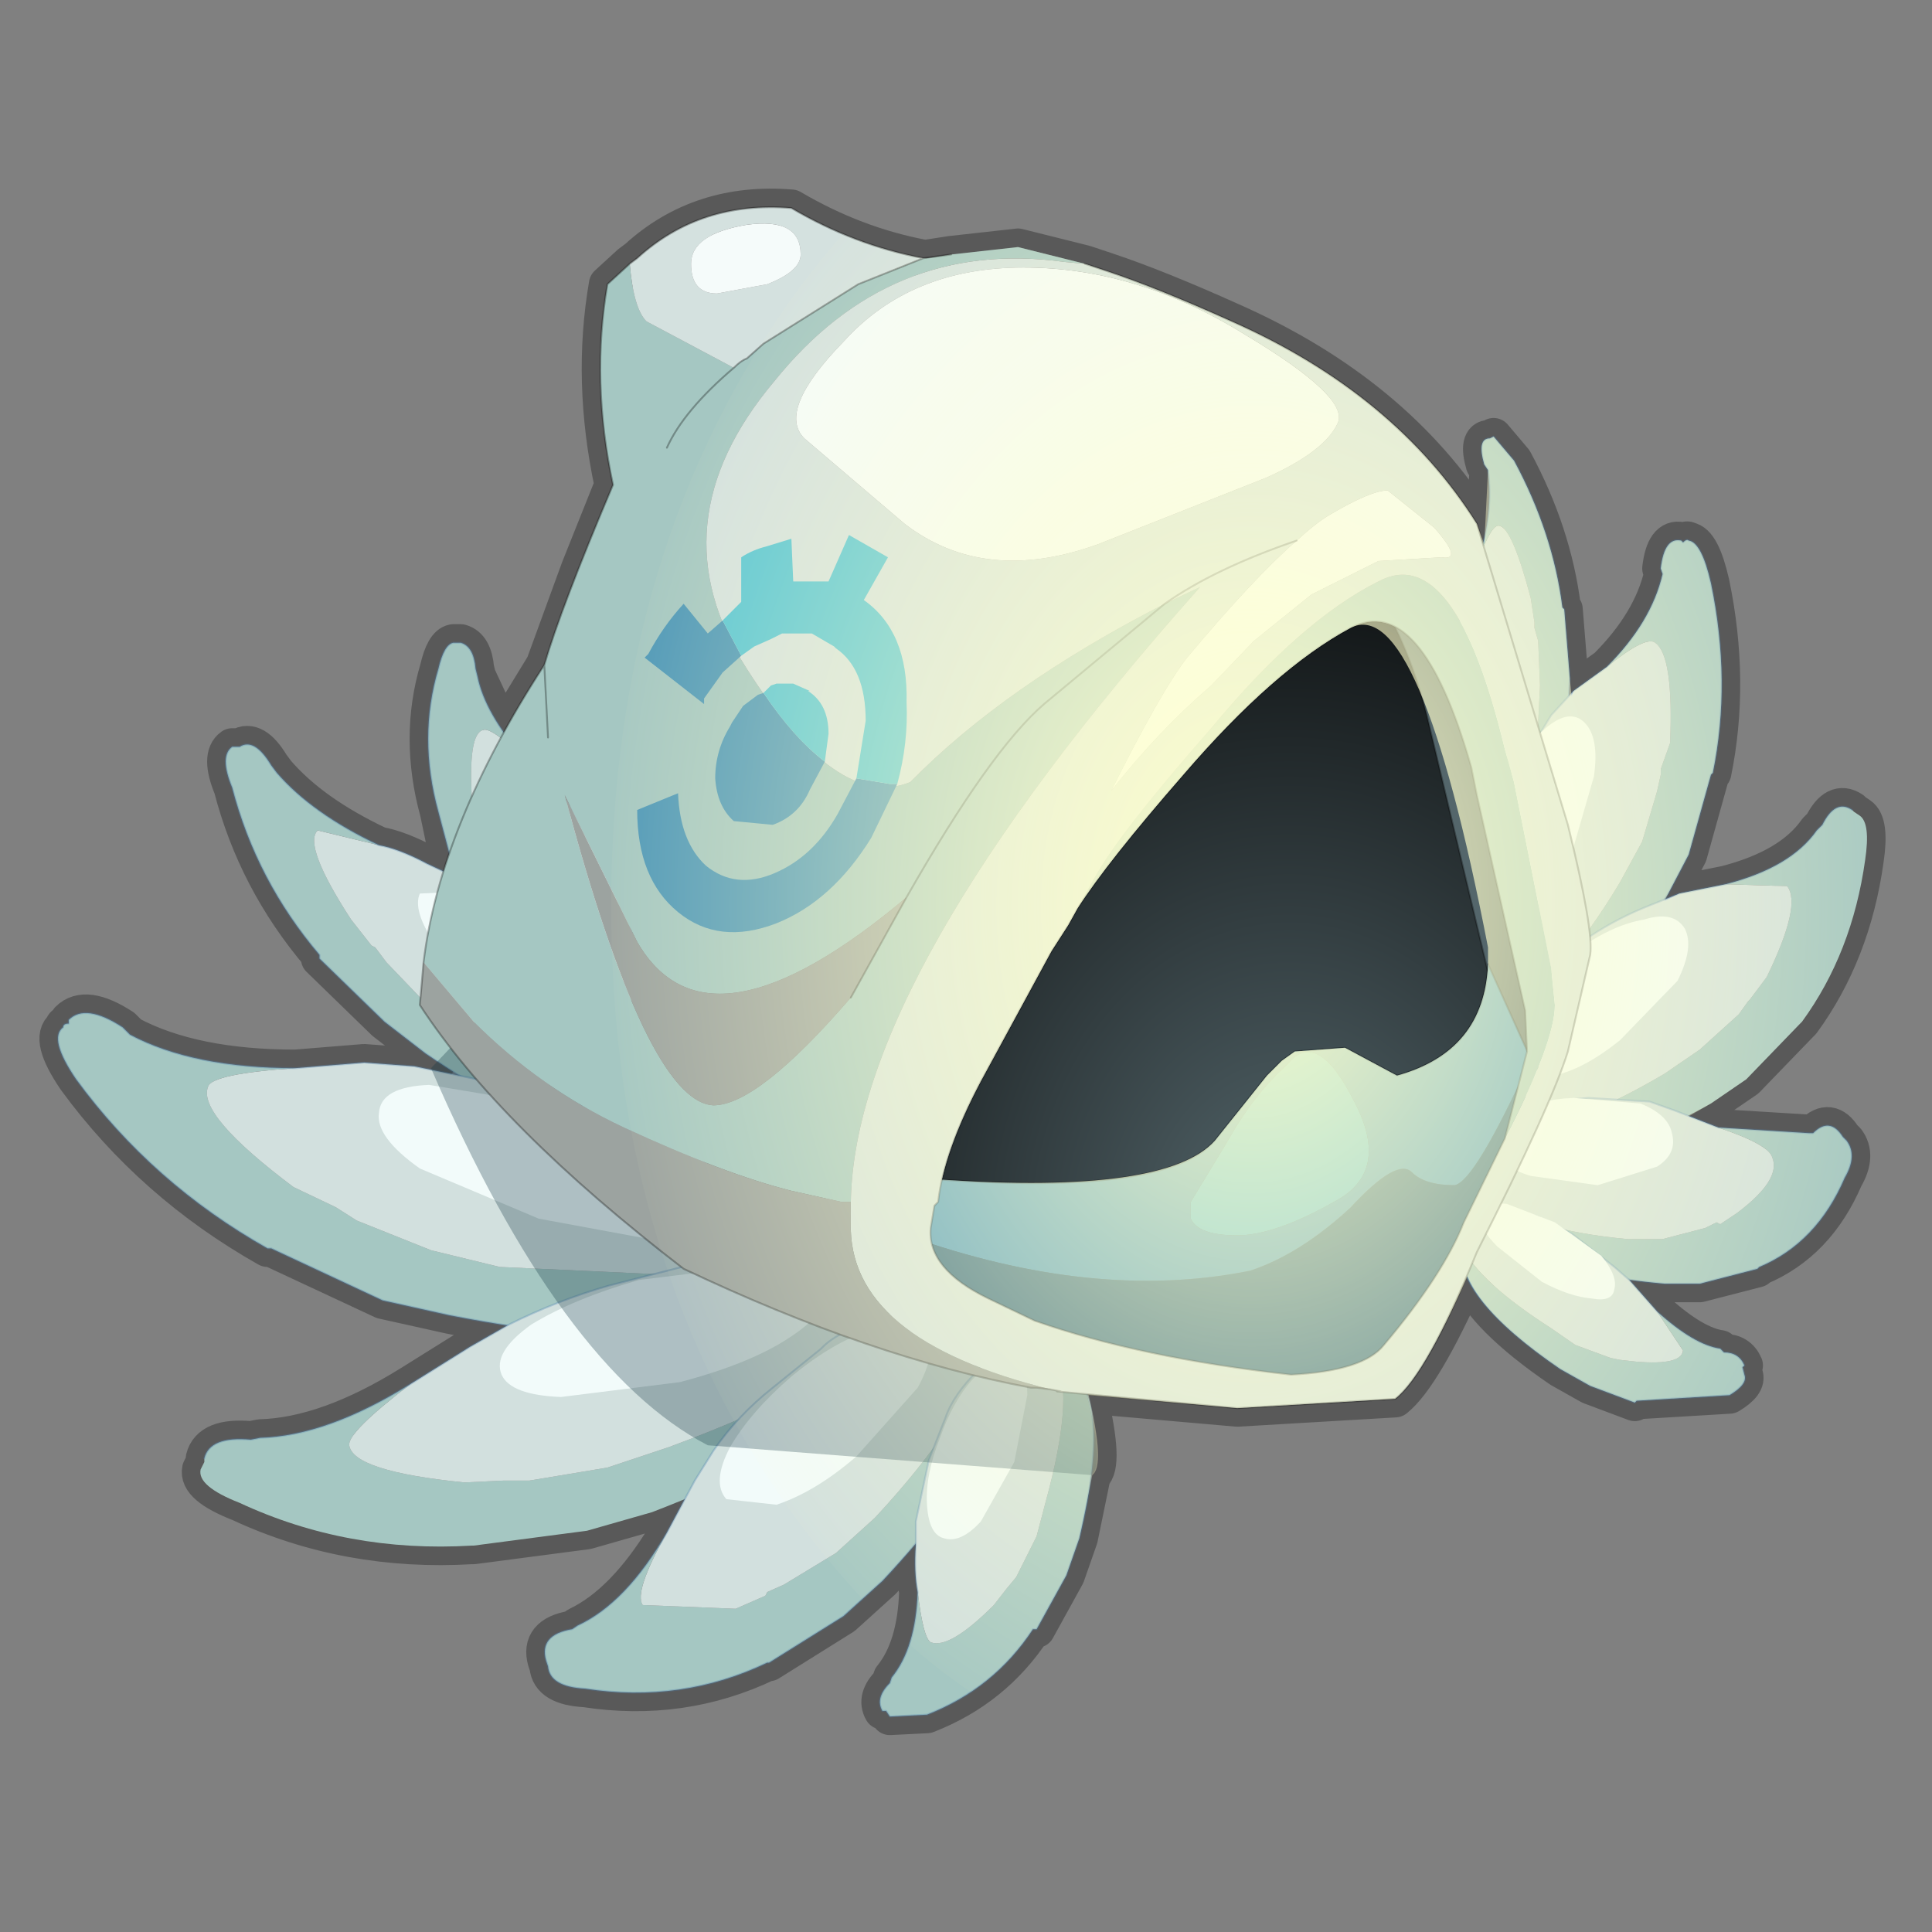 <?xml version="1.0" encoding="UTF-8" standalone="no"?>
<svg xmlns:xlink="http://www.w3.org/1999/xlink" height="520.0px" width="520.0px" xmlns="http://www.w3.org/2000/svg">
  <rect width="100%" height="100%" fill="#808080" stroke="none"/>
  <g transform="matrix(10.0, 0.0, 0.0, 10.0, 0.0, 0.0)">
    <use height="52.0" transform="matrix(1.0, 0.0, 0.0, 1.0, 0.0, 0.0)" width="52.0" xlink:href="#sprite0"/>
  </g>
  <defs>
    <g id="sprite0" transform="matrix(1.0, 0.0, 0.0, 1.0, 0.0, 0.0)">
      <use height="52.0" transform="matrix(1.0, 0.0, 0.0, 1.0, 0.0, 0.0)" width="52.0" xlink:href="#sprite1"/>
      <use height="41.75" transform="matrix(1.0, 0.0, 0.0, 1.0, 1.05, 5.1)" width="49.7" xlink:href="#shape1"/>
      <clipPath id="clipPath0" transform="matrix(1.0, 0.0, 0.0, 1.0, 0.0, 0.0)">
        <use height="40.75" transform="matrix(1.0, 0.0, 0.0, 1.0, 1.55, 5.6)" width="48.7" xlink:href="#shape2"/>
      </clipPath>
      <g clip-path="url(#clipPath0)">
        <use height="37.7" transform="matrix(0.915, 0.0, 0.0, 1.244, 16.45, 0.95)" width="37.7" xlink:href="#sprite2"/>
      </g>
    </g>
    <g id="sprite1" transform="matrix(1.0, 0.0, 0.0, 1.0, 0.0, 0.0)">
      <use height="52.0" transform="matrix(1.0, 0.0, 0.0, 1.0, 0.0, 0.0)" width="52.0" xlink:href="#shape0"/>
    </g>
    <g id="shape0" transform="matrix(1.0, 0.0, 0.0, 1.0, 0.0, 0.0)">
      <path d="M52.0 0.0 L52.0 52.0 0.0 52.0 0.0 0.0 52.0 0.0" fill="#ffba2e" fill-opacity="0.0" fill-rule="evenodd" stroke="none"/>
    </g>
    <g id="shape1" transform="matrix(1.0, 0.0, 0.0, 1.0, -1.05, -5.1)">
      <path d="M16.5 13.05 Q15.9 10.25 16.35 7.65 L16.95 7.1 17.15 6.95 Q18.85 5.4 21.3 5.6 23.0 6.6 24.85 6.95 L24.95 6.95 25.6 6.85 27.4 6.65 29.2 7.1 29.8 7.3 Q31.15 7.75 33.15 8.65 37.55 10.6 39.75 14.1 L39.95 14.65 40.05 12.65 39.95 12.5 Q39.75 11.8 40.1 11.8 L40.2 11.75 40.75 12.4 Q41.8 14.35 42.05 16.35 L42.1 16.4 42.25 18.25 42.3 18.75 42.35 18.6 43.25 17.95 Q44.45 16.75 44.75 15.45 L44.7 15.3 Q44.8 14.45 45.25 14.55 L45.3 14.6 Q45.4 14.5 45.45 14.55 45.8 14.6 46.05 15.7 46.6 18.35 46.1 20.8 L46.05 20.85 45.45 23.0 44.9 24.05 44.8 24.25 45.2 24.05 46.45 23.8 Q48.2 23.35 48.9 22.35 L49.05 22.2 Q49.4 21.5 49.85 21.8 L49.9 21.85 50.05 21.95 Q50.35 22.15 50.2 23.15 49.85 25.65 48.5 27.5 L48.45 27.55 47.0 29.05 46.05 29.7 45.45 30.05 46.25 30.35 48.7 30.5 48.8 30.5 Q49.25 30.05 49.6 30.6 L49.7 30.7 Q50.0 31.1 49.65 31.7 48.9 33.45 47.35 34.1 L47.3 34.15 45.75 34.55 44.8 34.55 43.85 34.45 44.6 35.3 Q45.6 36.2 46.3 36.3 L46.4 36.4 Q46.8 36.4 46.95 36.75 L46.9 36.8 46.95 37.0 Q47.05 37.25 46.55 37.55 L44.05 37.7 44.0 37.75 42.8 37.3 42.0 36.85 Q39.95 35.45 39.5 34.35 38.3 37.05 37.55 37.65 L33.3 37.9 29.3 37.55 Q29.75 39.45 29.4 39.7 L29.05 41.4 28.7 42.4 27.9 43.85 27.8 43.85 Q26.75 45.45 24.95 46.15 L23.95 46.2 23.85 46.05 23.75 46.05 Q23.55 45.7 23.95 45.3 L24.0 45.15 Q24.65 44.35 24.7 42.85 24.6 42.3 24.65 41.6 L24.65 41.55 23.75 42.55 22.7 43.5 20.7 44.75 20.65 44.75 Q18.35 45.85 15.75 45.45 14.8 45.4 14.75 44.85 L14.7 44.7 Q14.5 44.0 15.4 43.85 L15.55 43.75 Q16.8 43.15 17.9 41.35 L17.95 41.25 18.45 40.35 17.55 40.7 15.8 41.2 12.75 41.6 12.7 41.6 Q9.35 41.8 6.45 40.45 5.3 40.0 5.4 39.55 L5.5 39.35 5.5 39.25 Q5.65 38.65 6.75 38.75 L7.0 38.7 Q8.8 38.65 11.05 37.25 L12.65 36.25 13.65 35.7 12.1 35.4 10.3 35.0 7.3 33.6 7.2 33.6 Q4.1 31.85 2.05 29.05 1.3 27.95 1.7 27.65 1.7 27.55 1.85 27.55 L1.85 27.45 Q2.3 27.0 3.3 27.65 L3.5 27.85 Q5.2 28.75 7.95 28.75 L9.8 28.6 11.15 28.7 11.6 28.8 11.6 28.75 11.8 28.55 11.45 28.35 10.35 27.5 8.6 25.8 8.6 25.7 Q6.9 23.7 6.25 21.2 5.9 20.35 6.25 20.1 L6.45 20.1 Q6.85 19.85 7.3 20.6 L7.45 20.8 Q8.4 21.9 10.2 22.75 10.75 22.85 11.5 23.25 L11.95 23.45 12.05 23.05 11.8 21.85 Q11.25 19.85 11.8 18.0 11.95 17.35 12.2 17.3 L12.4 17.3 Q12.75 17.4 12.8 18.0 L12.85 18.2 13.55 19.7 14.65 17.9 15.6 15.3 16.5 13.05 Z" fill="none" stroke="#000000" stroke-linecap="round" stroke-linejoin="round" stroke-opacity="0.302" stroke-width="1.0"/>
      <path d="M16.15 27.4 Q15.0 28.1 12.85 24.55 L12.25 23.55 11.8 21.85 Q11.25 19.85 11.8 18.0 11.95 17.35 12.2 17.3 L12.4 17.3 Q12.75 17.4 12.8 18.0 L12.85 18.2 Q13.05 19.2 14.1 20.4 13.2 19.55 13.0 19.65 12.6 19.75 12.7 21.5 L12.8 22.15 12.95 22.5 Q13.1 23.15 13.4 23.65 L13.85 24.55 Q15.3 27.05 16.15 27.4" fill="#a5c7c2" fill-rule="evenodd" stroke="none"/>
      <path d="M16.15 27.4 Q15.3 27.05 13.85 24.55 L13.4 23.65 Q13.1 23.15 12.95 22.5 L12.8 22.15 12.7 21.5 Q12.6 19.75 13.0 19.65 13.2 19.55 14.1 20.4 L14.9 21.15 15.35 21.7 16.15 23.05 16.8 24.4 17.25 25.9 Q17.4 27.05 16.15 27.4" fill="#d2e0de" fill-rule="evenodd" stroke="none"/>
      <path d="M14.1 20.4 Q13.05 19.2 12.85 18.2 L12.8 18.0 Q12.75 17.4 12.4 17.3 L12.2 17.3 Q11.95 17.35 11.8 18.0 11.25 19.85 11.8 21.85 L12.25 23.55 12.85 24.55 Q15.0 28.1 16.15 27.4 M14.1 20.4 L14.9 21.15 15.35 21.7 16.15 23.05 16.8 24.4 17.25 25.9 Q17.4 27.05 16.15 27.4" fill="none" stroke="#4a7eaf" stroke-linecap="round" stroke-linejoin="round" stroke-opacity="0.302" stroke-width="0.05"/>
      <path d="M14.6 21.6 Q14.9 21.4 15.4 21.95 L16.4 23.55 16.95 25.35 Q17.1 26.2 16.8 26.4 16.45 26.6 15.9 26.05 L14.95 24.5 14.35 22.65 Q14.25 21.8 14.6 21.6" fill="#f2fbfa" fill-rule="evenodd" stroke="none"/>
      <path d="M10.2 22.75 L8.55 22.35 Q8.15 22.75 9.45 24.75 L10.0 25.45 10.1 25.5 10.4 25.9 11.55 27.1 Q12.05 27.55 12.65 27.85 15.7 30.0 16.95 29.95 16.0 31.45 11.45 28.35 L10.35 27.5 8.6 25.8 8.6 25.7 Q6.9 23.7 6.25 21.2 5.9 20.35 6.25 20.1 L6.45 20.1 Q6.85 19.85 7.3 20.6 L7.45 20.8 Q8.4 21.9 10.2 22.75" fill="#a5c7c2" fill-rule="evenodd" stroke="none"/>
      <path d="M10.2 22.75 Q10.75 22.85 11.5 23.25 L12.35 23.65 Q13.25 24.1 14.15 24.85 L15.4 25.9 17.0 27.75 Q17.85 28.85 16.95 29.95 15.7 30.0 12.65 27.85 12.05 27.55 11.55 27.1 L10.4 25.9 10.1 25.5 10.0 25.45 9.45 24.75 Q8.15 22.75 8.55 22.35 L10.2 22.75" fill="#d2e0de" fill-rule="evenodd" stroke="none"/>
      <path d="M16.95 29.95 Q17.85 28.85 17.0 27.75 L15.4 25.9 14.15 24.85 Q13.25 24.1 12.35 23.65 L11.5 23.25 Q10.75 22.85 10.2 22.75 M16.95 29.95 Q16.0 31.45 11.45 28.35 L10.35 27.5 8.6 25.8 8.6 25.7 Q6.9 23.7 6.25 21.2 5.9 20.35 6.25 20.1 L6.45 20.1 Q6.85 19.85 7.3 20.6 L7.45 20.8 Q8.4 21.9 10.2 22.75" fill="none" stroke="#4a7eaf" stroke-linecap="round" stroke-linejoin="round" stroke-opacity="0.302" stroke-width="0.05"/>
      <path d="M11.3 24.05 L12.35 24.0 14.4 25.3 16.15 27.15 Q16.85 28.15 16.65 28.55 16.45 29.0 15.5 28.55 14.6 28.25 13.45 27.25 L11.7 25.4 Q11.1 24.5 11.3 24.05" fill="#f2fbfa" fill-rule="evenodd" stroke="none"/>
      <path d="M7.95 28.75 Q5.7 28.9 5.6 29.25 5.3 30.0 7.9 31.95 L8.95 32.45 9.05 32.5 9.6 32.85 11.6 33.65 13.45 34.1 19.95 34.4 Q19.55 36.85 12.1 35.4 L10.3 35.0 7.3 33.6 7.2 33.6 Q4.1 31.85 2.05 29.05 1.3 27.95 1.7 27.65 1.7 27.55 1.85 27.55 L1.85 27.45 Q2.3 27.0 3.3 27.65 L3.5 27.85 Q5.2 28.75 7.95 28.75" fill="#a5c7c2" fill-rule="evenodd" stroke="none"/>
      <path d="M7.95 28.75 L9.8 28.6 11.15 28.7 14.05 29.3 16.35 29.95 Q17.25 30.25 19.0 31.3 20.75 32.35 19.95 34.4 L13.45 34.1 11.6 33.65 9.6 32.85 9.05 32.5 8.95 32.45 7.9 31.95 Q5.3 30.0 5.6 29.25 5.7 28.9 7.95 28.75" fill="#d2e0de" fill-rule="evenodd" stroke="none"/>
      <path d="M19.95 34.4 Q20.75 32.35 19.0 31.3 17.25 30.25 16.35 29.95 L14.05 29.3 11.15 28.7 9.8 28.6 7.95 28.75 M19.95 34.4 Q19.55 36.85 12.1 35.4 L10.3 35.0 7.3 33.6 7.2 33.6 Q4.1 31.85 2.05 29.05 1.3 27.95 1.7 27.65 1.7 27.55 1.85 27.55 L1.85 27.45 Q2.3 27.0 3.3 27.65 L3.5 27.85 Q5.2 28.75 7.95 28.75" fill="none" stroke="#4a7eaf" stroke-linecap="round" stroke-linejoin="round" stroke-opacity="0.302" stroke-width="0.05"/>
      <path d="M10.2 29.95 Q10.25 29.25 11.55 29.2 L14.85 29.75 Q16.75 30.35 18.0 31.15 19.25 32.0 19.2 32.7 19.1 33.35 17.75 33.4 L14.5 32.8 11.3 31.45 Q10.1 30.6 10.2 29.95" fill="#f2fbfa" fill-rule="evenodd" stroke="none"/>
      <path d="M5.5 39.35 L5.5 39.25 5.5 39.35" fill="#f2fbfa" fill-rule="evenodd" stroke="none"/>
      <path d="M11.05 37.25 Q9.35 38.55 9.4 38.9 9.5 39.6 12.5 39.9 L13.55 39.85 13.65 39.85 14.25 39.85 16.35 39.5 18.0 38.95 Q22.6 37.25 23.55 35.85 24.3 38.1 17.55 40.7 L15.8 41.2 12.75 41.6 12.7 41.6 Q9.35 41.8 6.45 40.45 5.3 40.0 5.4 39.55 L5.5 39.35 5.5 39.25 Q5.65 38.65 6.75 38.75 L7.0 38.7 Q8.8 38.65 11.05 37.25" fill="#a5c7c2" fill-rule="evenodd" stroke="none"/>
      <path d="M11.05 37.25 L12.65 36.25 13.7 35.65 Q15.0 35.0 16.4 34.6 L18.55 34.05 21.4 33.8 Q23.3 33.8 23.55 35.85 L23.45 35.75 23.55 35.85 Q22.6 37.25 18.0 38.95 L16.35 39.5 14.25 39.85 13.65 39.85 13.55 39.85 12.5 39.9 Q9.5 39.6 9.4 38.9 9.35 38.55 11.05 37.25" fill="#d2e0de" fill-rule="evenodd" stroke="none"/>
      <path d="M23.55 35.85 L23.45 35.75 23.55 35.85 Q23.3 33.8 21.4 33.8 L18.55 34.05 16.4 34.6 Q15.0 35.0 13.7 35.65 L12.65 36.25 11.05 37.25 M5.5 39.25 Q5.65 38.65 6.75 38.75 L7.0 38.7 Q8.8 38.65 11.05 37.25" fill="none" stroke="#4a7eaf" stroke-linecap="round" stroke-linejoin="round" stroke-opacity="0.302" stroke-width="0.05"/>
      <path d="M13.5 37.0 Q13.25 36.4 14.3 35.65 15.45 34.95 17.2 34.45 L20.45 34.05 Q21.9 34.1 22.15 34.7 22.4 35.25 21.25 36.0 20.2 36.7 18.3 37.2 L15.1 37.6 Q13.75 37.55 13.5 37.0" fill="#f2fbfa" fill-rule="evenodd" stroke="none"/>
      <path d="M17.95 41.25 Q17.05 42.85 17.3 43.2 L19.8 43.3 20.6 42.95 20.65 42.85 21.1 42.65 22.5 41.8 23.55 40.85 Q26.1 38.1 26.3 36.55 27.65 38.4 23.75 42.55 L22.7 43.5 20.7 44.75 20.65 44.75 Q18.35 45.85 15.75 45.45 14.8 45.4 14.75 44.85 L14.7 44.7 Q14.5 44.0 15.4 43.85 L15.55 43.75 Q16.85 43.15 17.95 41.25" fill="#a5c7c2" fill-rule="evenodd" stroke="none"/>
      <path d="M17.95 41.25 L18.7 39.85 19.2 39.05 Q19.85 38.1 20.8 37.35 L22.1 36.3 Q22.55 35.8 24.1 35.3 25.4 34.75 26.3 36.55 26.1 38.1 23.55 40.85 L22.5 41.8 21.1 42.65 20.65 42.85 20.6 42.95 19.8 43.3 17.3 43.2 Q17.05 42.85 17.95 41.25" fill="#d2e0de" fill-rule="evenodd" stroke="none"/>
      <path d="M26.3 36.55 Q25.4 34.75 24.1 35.3 22.55 35.8 22.1 36.3 L20.8 37.35 Q19.85 38.1 19.2 39.05 L18.7 39.85 17.95 41.25 M26.3 36.55 Q27.65 38.4 23.75 42.55 L22.7 43.5 20.7 44.75 20.65 44.75 Q18.35 45.85 15.75 45.45 14.8 45.4 14.75 44.85 L14.7 44.7 Q14.5 44.0 15.4 43.85 L15.55 43.75 Q16.85 43.15 17.95 41.25" fill="none" stroke="#4a7eaf" stroke-linecap="round" stroke-linejoin="round" stroke-opacity="0.302" stroke-width="0.05"/>
      <path d="M19.55 40.35 Q19.15 39.9 19.65 38.95 20.2 38.0 21.3 37.05 22.45 36.1 23.45 35.8 L24.9 35.85 Q25.25 36.35 24.7 37.35 L23.05 39.2 Q21.95 40.15 20.9 40.5 L19.55 40.35" fill="#f2fbfa" fill-rule="evenodd" stroke="none"/>
      <path d="M24.7 42.85 Q24.85 44.1 25.05 44.2 25.55 44.4 26.75 43.2 L27.1 42.75 27.35 42.45 27.9 41.35 28.15 40.4 Q28.9 37.65 28.45 36.65 30.05 37.25 29.05 41.4 L28.7 42.4 27.9 43.85 27.8 43.85 Q26.75 45.45 24.95 46.15 L23.95 46.2 23.85 46.05 23.75 46.05 Q23.55 45.7 23.95 45.3 L24.0 45.15 Q24.65 44.35 24.7 42.85" fill="#a5c7c2" fill-rule="evenodd" stroke="none"/>
      <path d="M24.7 42.85 Q24.6 42.3 24.65 41.6 L24.65 40.95 25.0 39.3 25.45 38.15 Q25.65 37.55 26.35 36.85 27.1 35.9 28.45 36.65 28.9 37.65 28.15 40.4 L27.9 41.35 27.35 42.45 27.1 42.75 26.75 43.2 Q25.55 44.4 25.05 44.2 24.85 44.1 24.7 42.85" fill="#d2e0de" fill-rule="evenodd" stroke="none"/>
      <path d="M28.45 36.65 Q27.1 35.9 26.35 36.85 25.65 37.55 25.45 38.15 L25.0 39.3 24.65 40.95 24.65 41.6 Q24.6 42.3 24.7 42.85 M28.45 36.65 Q30.05 37.25 29.05 41.4 L28.7 42.4 27.9 43.85 27.8 43.85 Q26.75 45.45 24.95 46.15 L23.95 46.2 23.85 46.05 23.75 46.05 Q23.55 45.7 23.95 45.3 L24.0 45.15 Q24.65 44.35 24.7 42.85" fill="none" stroke="#4a7eaf" stroke-linecap="round" stroke-linejoin="round" stroke-opacity="0.302" stroke-width="0.05"/>
      <path d="M25.4 41.4 Q25.0 41.3 24.95 40.5 24.9 39.7 25.3 38.7 25.65 37.7 26.2 37.1 26.8 36.5 27.2 36.6 27.65 36.75 27.65 37.55 L27.3 39.35 26.4 40.95 Q25.85 41.55 25.4 41.4" fill="#f2fbfa" fill-rule="evenodd" stroke="none"/>
      <path d="M39.8 15.05 Q40.15 14.1 40.35 14.15 40.7 14.2 41.2 16.1 L41.3 16.75 41.3 16.9 41.4 17.25 41.45 18.45 41.4 19.45 Q41.2 22.15 40.6 22.65 41.75 23.25 42.2 19.25 L42.25 18.25 42.1 16.4 42.05 16.35 Q41.8 14.35 40.75 12.4 L40.2 11.75 40.1 11.8 Q39.75 11.8 39.95 12.5 L40.05 12.65 Q40.2 13.8 39.8 15.05" fill="#a5c7c2" fill-rule="evenodd" stroke="none"/>
      <path d="M39.8 15.05 L39.45 15.95 39.3 16.55 39.2 18.15 39.15 19.4 39.4 21.2 Q39.6 22.25 40.6 22.65 41.2 22.15 41.4 19.45 L41.45 18.45 41.4 17.25 41.3 16.9 41.3 16.75 41.2 16.1 Q40.7 14.2 40.35 14.15 40.15 14.1 39.8 15.05" fill="#d2e0de" fill-rule="evenodd" stroke="none"/>
      <path d="M40.6 22.65 Q39.6 22.25 39.4 21.2 L39.15 19.4 39.2 18.15 39.3 16.55 39.45 15.95 39.8 15.05 M40.6 22.65 Q41.75 23.25 42.2 19.25 L42.25 18.25 42.1 16.4 42.05 16.35 Q41.8 14.35 40.75 12.4 L40.2 11.75 40.1 11.8 Q39.75 11.8 39.95 12.5 L40.05 12.65 Q40.2 13.8 39.8 15.05" fill="none" stroke="#4a7eaf" stroke-linecap="round" stroke-linejoin="round" stroke-opacity="0.302" stroke-width="0.05"/>
      <path d="M39.95 16.5 Q39.65 16.3 39.45 16.9 L39.25 18.6 39.45 20.55 Q39.65 21.45 39.95 21.65 40.25 21.8 40.45 21.2 L40.7 19.45 40.45 17.55 Q40.25 16.65 39.95 16.5" fill="#f2fbfa" fill-rule="evenodd" stroke="none"/>
      <path d="M40.85 26.65 Q42.35 28.1 44.9 24.05 L45.45 23.0 46.05 20.85 46.1 20.8 Q46.6 18.35 46.05 15.7 45.8 14.6 45.45 14.55 45.4 14.5 45.3 14.6 L45.25 14.55 Q44.8 14.45 44.7 15.3 L44.75 15.45 Q44.45 16.75 43.25 17.95 44.3 17.1 44.55 17.3 45.05 17.65 44.95 20.0 L44.7 20.7 44.7 20.85 44.6 21.3 44.2 22.65 43.6 23.75 Q41.95 26.5 40.85 26.65" fill="#a5c7c2" fill-rule="evenodd" stroke="none"/>
      <path d="M40.85 26.65 Q41.95 26.5 43.6 23.75 L44.2 22.65 44.6 21.3 44.7 20.85 44.7 20.7 44.95 20.0 Q45.05 17.65 44.55 17.3 44.3 17.1 43.25 17.95 L42.35 18.6 41.75 19.25 40.8 20.8 Q40.3 21.6 40.15 22.25 39.85 22.8 39.6 24.25 39.4 25.7 40.85 26.65" fill="#d2e0de" fill-rule="evenodd" stroke="none"/>
      <path d="M43.25 17.95 Q44.45 16.75 44.75 15.45 L44.7 15.3 Q44.8 14.45 45.25 14.55 L45.3 14.6 Q45.4 14.5 45.45 14.55 45.8 14.6 46.05 15.7 46.6 18.35 46.1 20.8 L46.05 20.85 45.45 23.0 44.9 24.05 Q42.35 28.1 40.85 26.65 M43.25 17.95 L42.35 18.6 41.75 19.25 40.8 20.8 Q40.3 21.6 40.15 22.25 39.85 22.8 39.6 24.25 39.4 25.7 40.85 26.65" fill="none" stroke="#4a7eaf" stroke-linecap="round" stroke-linejoin="round" stroke-opacity="0.302" stroke-width="0.05"/>
      <path d="M42.65 19.45 Q42.25 19.05 41.6 19.6 41.0 20.1 40.45 21.25 39.9 22.45 39.8 23.55 39.65 24.6 40.05 25.0 40.45 25.4 41.1 24.85 L42.25 23.15 42.9 20.9 Q43.05 19.85 42.65 19.45" fill="#f2fbfa" fill-rule="evenodd" stroke="none"/>
      <path d="M49.9 21.85 L49.85 21.8 49.9 21.85" fill="#f2fbfa" fill-rule="evenodd" stroke="none"/>
      <path d="M46.45 23.8 L48.1 23.85 Q48.5 24.35 47.55 26.3 L47.1 26.9 47.05 26.95 46.8 27.3 45.75 28.25 44.8 28.9 Q42.0 30.55 40.8 30.25 41.85 32.05 46.05 29.7 L47.0 29.05 48.45 27.55 48.5 27.5 Q49.85 25.65 50.2 23.15 50.35 22.15 50.05 21.95 L49.9 21.85 49.85 21.8 Q49.4 21.5 49.05 22.2 L48.9 22.35 Q48.2 23.35 46.45 23.8" fill="#a5c7c2" fill-rule="evenodd" stroke="none"/>
      <path d="M46.45 23.8 L45.2 24.05 44.45 24.35 Q43.55 24.7 42.8 25.2 L41.6 26.15 40.35 27.7 Q39.65 28.8 40.8 30.25 L40.75 30.15 40.8 30.25 Q42.0 30.55 44.8 28.9 L45.75 28.25 46.8 27.3 47.05 26.95 47.1 26.9 47.55 26.3 Q48.5 24.35 48.1 23.85 L46.45 23.8" fill="#d2e0de" fill-rule="evenodd" stroke="none"/>
      <path d="M40.8 30.25 L40.75 30.15 40.8 30.25 Q39.65 28.8 40.35 27.7 L41.6 26.15 42.8 25.2 Q43.55 24.7 44.45 24.35 L45.2 24.05 46.45 23.8 M49.85 21.8 Q49.4 21.5 49.05 22.2 L48.9 22.35 Q48.2 23.35 46.45 23.8" fill="none" stroke="#4a7eaf" stroke-linecap="round" stroke-linejoin="round" stroke-opacity="0.302" stroke-width="0.05"/>
      <path d="M45.35 25.0 Q45.05 24.5 44.25 24.75 43.35 24.9 42.35 25.65 41.35 26.45 40.9 27.3 40.3 28.15 40.6 28.65 40.85 29.15 41.8 28.95 42.6 28.8 43.6 28.0 L45.15 26.4 Q45.6 25.5 45.35 25.0" fill="#f2fbfa" fill-rule="evenodd" stroke="none"/>
      <path d="M46.25 30.35 Q47.6 30.8 47.7 31.15 47.95 31.75 46.75 32.65 L46.3 32.95 46.2 32.9 45.9 33.05 44.75 33.35 43.8 33.35 Q41.15 33.1 40.1 32.25 40.7 34.2 44.8 34.55 L45.75 34.55 47.3 34.15 47.35 34.1 Q48.9 33.45 49.65 31.7 50.0 31.1 49.7 30.7 L49.6 30.6 Q49.25 30.05 48.8 30.5 L48.7 30.5 46.25 30.35" fill="#a5c7c2" fill-rule="evenodd" stroke="none"/>
      <path d="M46.25 30.35 L45.1 29.9 44.4 29.65 42.75 29.55 41.6 29.65 Q41.15 29.65 40.2 30.2 39.4 30.6 40.1 32.25 41.15 33.1 43.8 33.35 L44.75 33.35 45.9 33.05 46.2 32.9 46.3 32.95 46.75 32.65 Q47.95 31.75 47.7 31.15 47.6 30.8 46.25 30.35" fill="#d2e0de" fill-rule="evenodd" stroke="none"/>
      <path d="M40.1 32.25 Q39.4 30.6 40.2 30.2 41.15 29.65 41.6 29.65 L42.75 29.55 44.4 29.65 45.1 29.9 46.25 30.35 M40.1 32.25 Q40.7 34.2 44.8 34.55 L45.75 34.55 47.3 34.15 47.35 34.1 Q48.9 33.45 49.65 31.7 50.0 31.1 49.7 30.7 L49.6 30.6 Q49.25 30.05 48.8 30.5 L48.7 30.5 46.25 30.35" fill="none" stroke="#4a7eaf" stroke-linecap="round" stroke-linejoin="round" stroke-opacity="0.302" stroke-width="0.05"/>
      <path d="M45.0 30.5 Q44.9 30.0 44.15 29.7 L42.35 29.55 Q41.3 29.6 40.75 29.95 40.1 30.35 40.2 30.85 40.35 31.4 41.2 31.65 L43.0 31.9 44.6 31.4 Q45.15 31.05 45.0 30.5" fill="#f2fbfa" fill-rule="evenodd" stroke="none"/>
      <path d="M44.6 35.3 L45.3 36.35 Q45.25 36.75 44.05 36.65 L43.6 36.6 43.35 36.55 42.4 36.2 41.75 35.75 Q39.8 34.5 39.35 33.55 39.15 34.9 42.0 36.85 L42.8 37.3 44.0 37.75 44.05 37.7 46.55 37.55 Q47.05 37.25 46.95 37.0 L46.9 36.8 46.95 36.75 Q46.8 36.4 46.4 36.4 L46.3 36.3 Q45.6 36.2 44.6 35.3" fill="#a5c7c2" fill-rule="evenodd" stroke="none"/>
      <path d="M39.35 33.55 Q39.8 34.5 41.75 35.75 L42.4 36.2 43.35 36.55 43.6 36.6 44.05 36.65 Q45.25 36.75 45.3 36.35 L44.6 35.3 43.85 34.45 43.45 34.1 42.3 33.2 41.4 32.75 40.25 32.45 Q39.45 32.25 39.35 33.55" fill="#d2e0de" fill-rule="evenodd" stroke="none"/>
      <path d="M39.35 33.55 Q39.45 32.25 40.25 32.45 L41.4 32.75 42.3 33.2 43.45 34.1 43.85 34.45 44.6 35.3 Q45.6 36.2 46.3 36.3 L46.4 36.4 Q46.8 36.4 46.95 36.75 L46.9 36.8 46.95 37.0 Q47.05 37.25 46.55 37.55 L44.05 37.7 44.0 37.75 42.8 37.3 42.0 36.85 Q39.15 34.9 39.35 33.55 Z" fill="none" stroke="#4a7eaf" stroke-linecap="round" stroke-linejoin="round" stroke-opacity="0.302" stroke-width="0.05"/>
      <path d="M43.45 34.7 Q43.55 34.35 43.1 33.8 L41.85 32.9 40.55 32.4 Q39.95 32.35 39.85 32.7 39.8 33.05 40.3 33.55 L41.5 34.5 Q42.25 34.9 42.85 34.95 43.4 35.05 43.45 34.7" fill="#f2fbfa" fill-rule="evenodd" stroke="none"/>
      <path d="M41.05 27.2 L41.1 28.3 40.5 30.65 39.4 32.9 Q38.85 34.3 37.25 36.2 36.7 36.9 34.75 37.0 30.7 36.55 27.85 35.55 L26.6 34.95 Q24.95 34.15 25.05 33.05 L25.15 32.45 25.25 32.35 Q25.4 31.0 26.4 29.1 L28.3 25.6 28.75 24.9 29.0 24.45 Q29.8 23.2 31.85 20.85 34.3 18.0 36.35 16.9 38.25 15.9 39.6 20.65 L39.75 21.4 41.05 27.2" fill="url(#gradient0)" fill-rule="evenodd" stroke="none"/>
      <path d="M37.95 16.4 L38.35 16.8 39.95 21.1 41.4 28.75 40.75 29.2 40.75 29.1 38.45 19.45 Q38.05 17.75 37.3 16.4 L37.95 16.4" fill="#54666b" fill-rule="evenodd" stroke="none"/>
      <path d="M37.3 16.4 Q38.05 17.75 38.45 19.45 L40.75 29.1 40.75 29.2 41.4 28.75 39.95 21.1 38.35 16.8 37.95 16.4" fill="none" stroke="#000000" stroke-linecap="round" stroke-linejoin="round" stroke-opacity="0.302" stroke-width="0.05"/>
      <path d="M37.8 36.85 L37.7 36.9 37.8 36.85" fill="#4372a1" fill-rule="evenodd" stroke="none"/>
      <path d="M24.4 33.25 Q29.45 35.05 33.65 34.2 35.0 33.75 36.35 32.5 37.6 31.15 38.0 31.55 38.35 31.9 39.15 31.9 39.7 31.8 41.2 28.5 L40.95 30.35 40.65 31.45 38.25 36.1 Q37.9 37.1 36.35 37.1 29.55 37.55 24.4 35.1 L24.4 33.25" fill="#376b86" fill-rule="evenodd" stroke="none"/>
      <path d="M35.9 32.35 Q37.45 31.55 36.45 29.65 35.45 27.65 34.65 28.65 33.75 29.45 33.05 30.7 L32.05 32.35 32.05 32.8 Q32.25 33.25 33.3 33.25 34.3 33.25 35.9 32.35 M24.7 31.7 Q31.35 32.25 32.7 30.7 L34.1 28.95 34.5 28.55 34.85 28.3 36.2 28.2 37.6 28.95 Q39.95 28.3 40.05 25.95 L41.2 28.5 Q39.7 31.8 39.15 31.9 38.35 31.9 38.0 31.55 37.6 31.15 36.35 32.5 35.0 33.75 33.65 34.2 29.45 35.05 24.4 33.25 L24.4 31.7 24.7 31.7 24.4 31.7 24.7 31.7" fill="#509ac0" fill-rule="evenodd" stroke="none"/>
      <path d="M35.9 32.35 Q34.3 33.25 33.3 33.25 32.25 33.25 32.05 32.8 L32.05 32.35 33.05 30.7 Q33.75 29.45 34.65 28.65 35.45 27.65 36.45 29.65 37.45 31.55 35.9 32.35" fill="#59b8d6" fill-rule="evenodd" stroke="none"/>
      <path d="M41.2 28.5 L40.05 25.95 Q39.95 28.3 37.6 28.95 L36.2 28.2 34.85 28.3 34.5 28.55 34.1 28.95 32.7 30.7 Q31.35 32.25 24.7 31.7 L24.4 31.7 24.4 33.25 M40.95 30.35 L40.65 31.45 38.25 36.1 Q37.9 37.1 36.35 37.1 29.55 37.55 24.4 35.1 L24.4 33.25 M24.4 31.7 L24.7 31.7" fill="none" stroke="#000000" stroke-linecap="round" stroke-linejoin="round" stroke-opacity="0.302" stroke-width="0.05"/>
      <path d="M11.6 28.75 L13.65 26.6 Q26.75 35.2 29.1 36.9 29.8 39.5 29.35 39.7 L19.05 38.9 Q15.1 36.85 11.6 28.75 M13.85 26.85 L13.65 26.6 13.75 26.75 13.85 26.85" fill="#113642" fill-opacity="0.302" fill-rule="evenodd" stroke="none"/>
      <path d="M40.5 30.65 L41.1 28.3 41.05 27.2 39.75 21.4 39.6 20.65 Q38.25 15.9 36.35 16.9 34.3 18.0 31.85 20.85 29.8 23.2 29.0 24.45 L29.45 23.65 Q30.1 22.45 32.6 19.6 35.0 16.7 37.1 15.65 39.15 14.55 40.5 20.15 L40.75 21.05 41.75 26.05 41.85 27.05 Q41.85 28.05 40.5 30.65 M11.4 25.9 Q11.85 22.2 14.65 17.9 15.1 16.35 16.5 13.05 15.9 10.25 16.35 7.65 L16.95 7.1 Q17.05 8.3 17.4 8.65 L19.75 9.9 Q19.95 9.7 20.1 9.65 L20.55 9.25 23.1 7.65 24.85 6.95 24.95 6.95 25.6 6.85 27.4 6.65 29.2 7.1 28.65 7.05 Q23.95 6.4 20.85 10.25 17.6 14.1 20.1 18.0 22.55 21.85 24.5 21.05 27.05 18.45 31.35 16.25 L28.1 18.95 Q26.65 20.2 24.4 24.15 26.65 20.2 28.1 18.95 L31.35 16.25 32.3 15.8 Q23.0 26.25 22.9 32.35 L22.65 32.35 21.3 32.05 Q19.5 31.6 16.8 30.35 14.55 29.3 12.75 27.5 L11.4 25.9 M17.95 12.05 Q18.4 11.05 19.75 9.9 18.4 11.05 17.95 12.05 M14.75 19.85 L14.65 17.9 14.75 19.85 M22.9 26.85 L24.4 24.15 Q19.05 28.65 17.15 25.35 L15.2 21.4 Q17.4 29.65 19.2 29.75 20.4 29.75 22.9 26.85" fill="#a5c7c2" fill-rule="evenodd" stroke="none"/>
      <path d="M40.5 30.65 Q41.85 28.05 41.85 27.05 L41.75 26.05 40.75 21.05 40.5 20.15 Q39.15 14.55 37.1 15.65 35.0 16.7 32.6 19.6 30.1 22.45 29.45 23.65 L29.0 24.45 28.75 24.9 28.3 25.6 26.4 29.1 Q25.4 31.0 25.25 32.35 L25.15 32.45 25.05 33.05 Q24.95 34.15 26.6 34.95 L27.85 35.55 Q30.7 36.55 34.75 37.0 36.7 36.9 37.25 36.2 38.85 34.3 39.4 32.9 L40.5 30.65 M29.2 7.1 L29.8 7.3 Q31.15 7.75 33.15 8.65 37.55 10.6 39.75 14.1 L42.2 22.2 Q42.9 25.05 42.8 25.7 L42.2 28.3 Q41.75 29.75 39.75 33.7 38.4 37.0 37.55 37.65 L33.3 37.9 28.45 37.45 28.55 37.45 28.3 37.4 Q22.8 36.05 22.9 32.9 L22.9 32.35 Q23.0 26.25 32.3 15.8 L31.35 16.25 Q27.05 18.45 24.5 21.05 22.55 21.85 20.1 18.0 17.6 14.1 20.85 10.25 23.95 6.4 28.65 7.05 L29.2 7.1 M16.95 7.1 L17.15 6.95 Q18.85 5.4 21.3 5.6 23.0 6.6 24.85 6.95 L23.1 7.65 20.55 9.25 20.1 9.65 Q19.95 9.7 19.75 9.9 L17.4 8.65 Q17.05 8.3 16.95 7.1 M34.9 14.55 Q32.7 15.3 31.35 16.25 32.7 15.3 34.9 14.55 33.75 15.55 31.95 17.7 31.25 18.6 29.9 21.3 31.15 19.7 32.6 18.45 L33.75 17.25 35.3 16.0 37.1 15.1 38.8 15.0 Q39.4 15.1 38.6 14.2 L37.35 13.2 Q36.9 13.2 35.8 13.85 35.45 14.05 34.9 14.55 M36.0 11.4 Q36.35 10.7 33.5 9.0 30.6 7.2 27.55 7.2 24.5 7.2 22.7 9.2 20.9 11.05 21.65 11.8 L24.35 14.1 Q26.5 15.75 29.55 14.65 L34.1 12.85 Q35.65 12.15 36.0 11.4 M20.65 7.65 Q21.55 7.3 21.55 6.85 21.55 5.85 20.1 6.05 18.6 6.3 18.6 7.1 18.6 7.9 19.3 7.9 L20.65 7.65" fill="#d4e1df" fill-rule="evenodd" stroke="none"/>
      <path d="M28.3 37.4 L27.9 37.35 27.75 37.35 Q23.45 36.55 18.4 34.15 13.45 30.35 11.3 27.05 L11.4 25.9 12.75 27.5 Q14.55 29.3 16.8 30.35 19.5 31.6 21.3 32.05 L22.65 32.35 22.9 32.35 22.9 32.9 Q22.8 36.05 28.3 37.4 M24.4 24.15 L22.9 26.85 Q20.4 29.75 19.2 29.75 17.4 29.65 15.2 21.4 L17.15 25.35 Q19.05 28.65 24.4 24.15" fill="#9ca3a0" fill-rule="evenodd" stroke="none"/>
      <path d="M34.9 14.55 Q35.45 14.05 35.8 13.85 36.9 13.2 37.35 13.2 L38.6 14.2 Q39.4 15.1 38.8 15.0 L37.1 15.1 35.3 16.0 33.75 17.25 32.6 18.45 Q31.15 19.7 29.9 21.3 31.25 18.6 31.95 17.7 33.75 15.55 34.9 14.55 M36.0 11.4 Q35.65 12.15 34.1 12.85 L29.55 14.65 Q26.5 15.75 24.35 14.1 L21.65 11.8 Q20.9 11.05 22.7 9.2 24.5 7.2 27.55 7.2 30.6 7.2 33.5 9.0 36.35 10.7 36.0 11.4 M20.65 7.65 L19.3 7.9 Q18.6 7.9 18.6 7.1 18.6 6.3 20.1 6.05 21.55 5.85 21.55 6.85 21.55 7.3 20.65 7.65" fill="#f5fbfa" fill-rule="evenodd" stroke="none"/>
      <path d="M29.0 24.45 Q29.8 23.2 31.85 20.85 34.3 18.0 36.35 16.9 38.25 15.9 39.6 20.65 L39.75 21.4 41.05 27.2 41.1 28.3 40.5 30.65 M29.0 24.45 L28.75 24.9 28.3 25.6 26.4 29.1 Q25.4 31.0 25.25 32.35 L25.15 32.45 25.05 33.05 Q24.95 34.15 26.6 34.95 L27.85 35.55 Q30.7 36.55 34.75 37.0 36.7 36.9 37.25 36.2 38.85 34.3 39.4 32.9 L40.5 30.65 M29.2 7.1 L29.8 7.3 Q31.15 7.75 33.15 8.65 37.55 10.6 39.75 14.1 L42.2 22.2 Q42.9 25.05 42.8 25.7 L42.2 28.3 Q41.75 29.75 39.75 33.7 38.4 37.0 37.55 37.65 L33.3 37.9 28.45 37.45 28.55 37.45 28.3 37.4 27.9 37.35 27.75 37.35 Q23.45 36.55 18.4 34.15 13.45 30.35 11.3 27.05 L11.4 25.9 Q11.85 22.2 14.65 17.9 15.1 16.35 16.5 13.05 15.9 10.25 16.35 7.65 L16.95 7.1 17.15 6.95 Q18.85 5.4 21.3 5.6 23.0 6.6 24.85 6.95 L25.6 6.85 M31.35 16.25 Q32.7 15.3 34.9 14.55 M19.75 9.9 Q19.95 9.7 20.1 9.65 L20.55 9.25 23.1 7.65 24.85 6.95 M24.4 24.15 Q26.65 20.2 28.1 18.95 L31.35 16.25 M19.75 9.9 Q18.4 11.05 17.95 12.05 M14.65 17.9 L14.75 19.85 M22.9 26.85 L24.4 24.15" fill="none" stroke="#000000" stroke-linecap="round" stroke-linejoin="round" stroke-opacity="0.302" stroke-width="0.05"/>
      <path d="M24.15 21.1 L23.45 22.55 Q22.4 24.25 20.9 24.85 19.35 25.45 18.25 24.55 17.15 23.65 17.15 21.8 L18.25 21.35 Q18.3 22.65 19.0 23.3 19.8 23.95 20.85 23.5 21.9 23.05 22.55 21.9 L23.05 20.95 23.95 21.1 24.15 21.1 M19.95 17.65 L19.45 18.1 18.95 18.8 18.95 18.95 17.35 17.7 17.45 17.6 Q17.85 16.85 18.4 16.25 L19.05 17.05 19.45 16.7 19.95 17.65 M21.8 18.6 L21.75 18.6 21.8 18.6 M22.2 20.5 L21.8 21.25 Q21.5 21.95 20.8 22.2 L19.75 22.1 Q19.3 21.7 19.25 20.95 19.25 20.2 19.65 19.55 L19.7 19.45 20.0 19.0 20.4 18.7 20.55 18.65 Q21.35 19.85 22.2 20.5" fill="#4f98b8" fill-rule="evenodd" stroke="none"/>
      <path d="M19.45 16.7 L19.95 16.2 19.95 15.0 Q20.25 14.8 20.65 14.7 L21.3 14.5 21.35 15.65 22.3 15.65 22.85 14.4 23.9 15.0 23.25 16.15 Q24.45 17.0 24.4 18.9 24.45 20.0 24.15 21.1 L23.95 21.1 23.05 20.95 23.3 19.4 Q23.3 18.0 22.5 17.45 L22.45 17.4 21.85 17.05 21.05 17.05 20.75 17.2 20.3 17.4 19.95 17.65 19.45 16.7 M20.55 18.65 L20.75 18.45 20.9 18.4 21.35 18.4 21.8 18.6 21.75 18.6 Q22.3 18.95 22.3 19.75 L22.2 20.5 Q21.35 19.85 20.55 18.65" fill="#58c5d4" fill-rule="evenodd" stroke="none"/>
    </g>
    <radialGradient cx="0" cy="0" gradientTransform="matrix(0.022, 0.0, 0.0, 0.027, 34.7, 33.4)" gradientUnits="userSpaceOnUse" id="gradient0" r="819.2" spreadMethod="pad">
      <stop offset="0.0" stop-color="#54666b"/>
      <stop offset="1.0" stop-color="#000000"/>
    </radialGradient>
    <g id="shape2" transform="matrix(1.0, 0.0, 0.0, 1.0, -1.55, -5.6)">
      <path d="M42.1 16.4 L42.25 18.25 42.3 18.75 42.35 18.6 43.25 17.95 Q44.45 16.75 44.75 15.45 L44.7 15.3 Q44.8 14.45 45.25 14.55 L45.3 14.6 Q45.4 14.5 45.45 14.55 45.8 14.6 46.05 15.7 46.6 18.35 46.1 20.8 L46.05 20.85 45.45 23.0 44.9 24.05 44.8 24.25 45.2 24.05 46.45 23.8 Q48.2 23.35 48.9 22.35 L49.05 22.2 Q49.4 21.5 49.85 21.8 L49.9 21.85 50.05 21.95 Q50.35 22.15 50.2 23.15 49.85 25.65 48.5 27.5 L48.45 27.55 47.0 29.05 46.05 29.7 45.45 30.05 46.25 30.35 48.7 30.5 48.8 30.5 Q49.25 30.05 49.6 30.6 L49.7 30.7 Q50.0 31.1 49.65 31.7 48.9 33.45 47.35 34.1 L47.3 34.15 45.75 34.55 44.8 34.55 43.85 34.45 44.6 35.3 Q45.6 36.2 46.3 36.3 L46.4 36.4 Q46.8 36.4 46.95 36.75 L46.9 36.8 46.95 37.0 Q47.05 37.25 46.55 37.55 L44.05 37.7 44.0 37.75 42.8 37.3 42.0 36.85 Q39.95 35.45 39.5 34.35 38.3 37.05 37.55 37.65 L33.3 37.9 29.3 37.55 Q29.75 39.45 29.4 39.7 L29.05 41.4 28.7 42.4 27.9 43.85 27.8 43.85 Q26.75 45.45 24.95 46.15 L23.95 46.2 23.85 46.05 23.75 46.05 Q23.55 45.7 23.95 45.3 L24.0 45.15 Q24.65 44.35 24.7 42.85 24.6 42.3 24.65 41.6 L24.65 41.55 23.75 42.55 22.7 43.5 20.7 44.75 20.65 44.75 Q18.35 45.85 15.75 45.45 14.8 45.4 14.75 44.85 L14.7 44.7 Q14.5 44.0 15.4 43.85 L15.55 43.75 Q16.8 43.15 17.9 41.35 L17.95 41.25 18.45 40.35 17.55 40.7 15.8 41.2 12.75 41.6 12.7 41.6 Q9.35 41.8 6.45 40.45 5.3 40.0 5.4 39.55 L5.5 39.35 5.5 39.25 Q5.65 38.65 6.75 38.75 L7.0 38.7 Q8.8 38.65 11.05 37.25 L12.65 36.25 13.65 35.7 12.1 35.4 10.3 35.0 7.3 33.6 7.2 33.6 Q4.1 31.85 2.05 29.05 1.3 27.95 1.7 27.65 1.7 27.55 1.85 27.55 L1.85 27.45 Q2.3 27.0 3.3 27.65 L3.5 27.85 Q5.2 28.75 7.95 28.75 L9.8 28.6 11.15 28.7 11.6 28.8 11.6 28.75 11.8 28.55 11.45 28.35 10.35 27.5 8.6 25.8 8.6 25.7 Q6.9 23.7 6.25 21.2 5.9 20.35 6.25 20.1 L6.45 20.1 Q6.85 19.85 7.3 20.6 L7.45 20.8 Q8.4 21.9 10.2 22.75 10.75 22.85 11.5 23.25 L11.95 23.45 12.05 23.05 11.8 21.85 Q11.25 19.85 11.8 18.0 11.95 17.35 12.2 17.3 L12.4 17.3 Q12.75 17.4 12.8 18.0 L12.85 18.2 13.55 19.7 14.65 17.9 15.6 15.3 16.5 13.05 Q15.9 10.25 16.35 7.65 L16.95 7.1 17.15 6.95 Q18.85 5.4 21.3 5.6 23.0 6.6 24.85 6.95 L24.95 6.95 25.6 6.85 27.4 6.65 29.2 7.1 29.8 7.3 Q31.15 7.75 33.15 8.65 37.55 10.6 39.75 14.1 L39.95 14.65 40.05 12.65 39.95 12.5 Q39.75 11.8 40.1 11.8 L40.2 11.75 40.75 12.4 Q41.8 14.35 42.05 16.35 L42.1 16.4 M36.35 16.9 Q34.3 18.0 31.85 20.85 29.8 23.2 29.0 24.45 L28.75 24.9 28.3 25.6 26.4 29.1 Q25.6 30.6 25.35 31.75 31.4 32.15 32.7 30.7 L34.1 28.95 34.5 28.55 34.85 28.3 36.2 28.2 37.6 28.95 Q39.95 28.3 40.05 25.95 L40.05 25.5 Q38.2 15.95 36.35 16.9" fill="#ff0000" fill-rule="evenodd" stroke="none"/>
    </g>
    <g id="sprite2" transform="matrix(1.0, 0.0, 0.0, 1.0, 0.0, 0.0)">
      <use height="37.7" transform="matrix(1.0, 0.0, 0.0, 1.0, 0.0, 0.0)" width="37.7" xlink:href="#shape3"/>
    </g>
    <g id="shape3" transform="matrix(1.0, 0.0, 0.0, 1.0, 0.0, 0.0)">
      <path d="M37.7 18.85 Q37.7 26.65 32.15 32.15 26.65 37.7 18.85 37.7 11.05 37.7 5.5 32.15 0.0 26.65 0.0 18.85 0.0 11.05 5.5 5.5 11.05 0.0 18.85 0.0 26.65 0.0 32.15 5.5 37.7 11.05 37.7 18.85" fill="url(#gradient1)" fill-rule="evenodd" stroke="none"/>
    </g>
    <radialGradient cx="0" cy="0" gradientTransform="matrix(0.024, 0.0, 0.0, 0.024, 18.85, 18.85)" gradientUnits="userSpaceOnUse" id="gradient1" r="819.2" spreadMethod="pad">
      <stop offset="0.0" stop-color="#ffffcc"/>
      <stop offset="1.0" stop-color="#ffffcc" stop-opacity="0.0"/>
    </radialGradient>
  </defs>
</svg>
